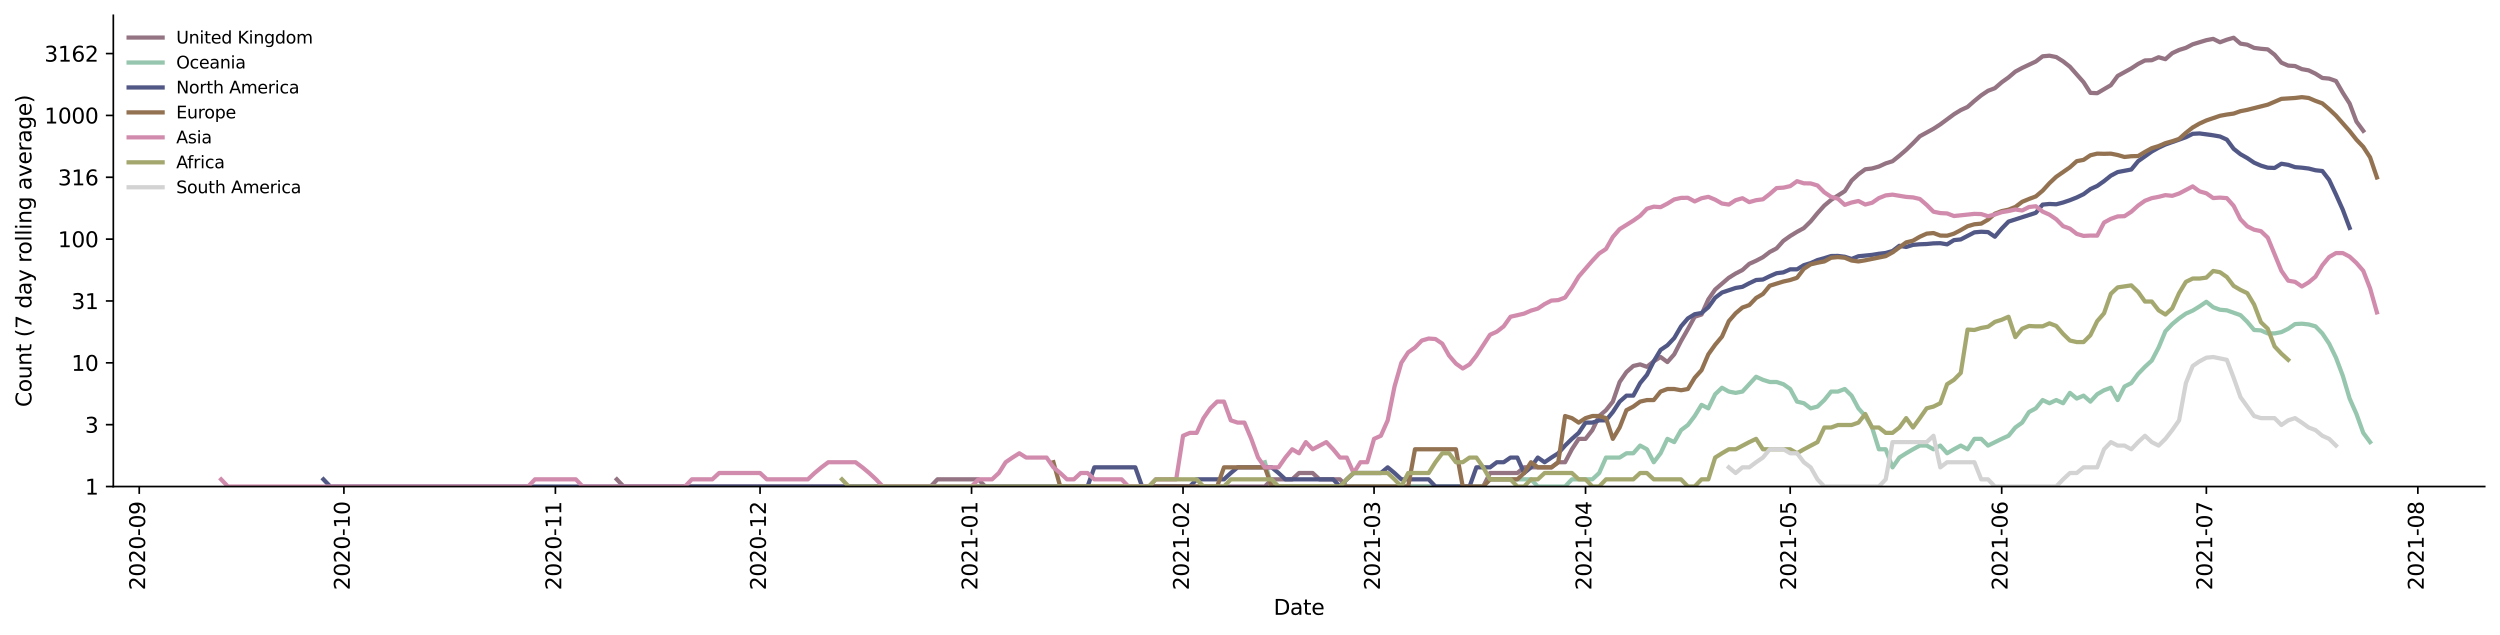 <?xml version="1.0" encoding="utf-8" standalone="no"?>
<!DOCTYPE svg PUBLIC "-//W3C//DTD SVG 1.1//EN"
  "http://www.w3.org/Graphics/SVG/1.1/DTD/svg11.dtd">
<svg height="298.621pt" version="1.1" viewBox="0 0 1176.528 298.621" width="1176.528pt" xmlns="http://www.w3.org/2000/svg" xmlns:xlink="http://www.w3.org/1999/xlink">
 <defs>
  <style type="text/css">*{stroke-linecap:butt;stroke-linejoin:round;}</style>
 </defs>
 <g id="figure_1">
  <g id="patch_1">
   <path d="M 0 298.621 
L 1176.528 298.621 
L 1176.528 0 
L 0 0 
z
" style="fill:#ffffff;"/>
  </g>
  <g id="axes_1">
   <g id="patch_2">
    <path d="M 53.328 228.96 
L 1169.328 228.96 
L 1169.328 7.2 
L 53.328 7.2 
z
" style="fill:#ffffff;"/>
   </g>
   <g id="matplotlib.axis_1">
    <g id="xtick_1">
     <g id="line2d_1">
      <defs>
       <path d="M 0 0 
L 0 3.5 
" id="md669f01cdf" style="stroke:#000000;stroke-width:0.8;"/>
      </defs>
      <g>
       <use style="stroke:#000000;stroke-width:0.8;" x="65.528" xlink:href="#md669f01cdf" y="228.96"/>
      </g>
     </g>
     <g id="text_1">
      <!-- 2020-09 -->
      <g transform="translate(68.288 277.743)rotate(-90)scale(0.1 -0.1)">
       <defs>
        <path d="M 1228 531 
L 3431 531 
L 3431 0 
L 469 0 
L 469 531 
Q 828 903 1448 1529 
Q 2069 2156 2228 2338 
Q 2531 2678 2651 2914 
Q 2772 3150 2772 3378 
Q 2772 3750 2511 3984 
Q 2250 4219 1831 4219 
Q 1534 4219 1204 4116 
Q 875 4013 500 3803 
L 500 4441 
Q 881 4594 1212 4672 
Q 1544 4750 1819 4750 
Q 2544 4750 2975 4387 
Q 3406 4025 3406 3419 
Q 3406 3131 3298 2873 
Q 3191 2616 2906 2266 
Q 2828 2175 2409 1742 
Q 1991 1309 1228 531 
z
" id="DejaVuSans-32" transform="scale(0.016)"/>
        <path d="M 2034 4250 
Q 1547 4250 1301 3770 
Q 1056 3291 1056 2328 
Q 1056 1369 1301 889 
Q 1547 409 2034 409 
Q 2525 409 2770 889 
Q 3016 1369 3016 2328 
Q 3016 3291 2770 3770 
Q 2525 4250 2034 4250 
z
M 2034 4750 
Q 2819 4750 3233 4129 
Q 3647 3509 3647 2328 
Q 3647 1150 3233 529 
Q 2819 -91 2034 -91 
Q 1250 -91 836 529 
Q 422 1150 422 2328 
Q 422 3509 836 4129 
Q 1250 4750 2034 4750 
z
" id="DejaVuSans-30" transform="scale(0.016)"/>
        <path d="M 313 2009 
L 1997 2009 
L 1997 1497 
L 313 1497 
L 313 2009 
z
" id="DejaVuSans-2d" transform="scale(0.016)"/>
        <path d="M 703 97 
L 703 672 
Q 941 559 1184 500 
Q 1428 441 1663 441 
Q 2288 441 2617 861 
Q 2947 1281 2994 2138 
Q 2813 1869 2534 1725 
Q 2256 1581 1919 1581 
Q 1219 1581 811 2004 
Q 403 2428 403 3163 
Q 403 3881 828 4315 
Q 1253 4750 1959 4750 
Q 2769 4750 3195 4129 
Q 3622 3509 3622 2328 
Q 3622 1225 3098 567 
Q 2575 -91 1691 -91 
Q 1453 -91 1209 -44 
Q 966 3 703 97 
z
M 1959 2075 
Q 2384 2075 2632 2365 
Q 2881 2656 2881 3163 
Q 2881 3666 2632 3958 
Q 2384 4250 1959 4250 
Q 1534 4250 1286 3958 
Q 1038 3666 1038 3163 
Q 1038 2656 1286 2365 
Q 1534 2075 1959 2075 
z
" id="DejaVuSans-39" transform="scale(0.016)"/>
       </defs>
       <use xlink:href="#DejaVuSans-32"/>
       <use x="63.623" xlink:href="#DejaVuSans-30"/>
       <use x="127.246" xlink:href="#DejaVuSans-32"/>
       <use x="190.869" xlink:href="#DejaVuSans-30"/>
       <use x="254.492" xlink:href="#DejaVuSans-2d"/>
       <use x="290.576" xlink:href="#DejaVuSans-30"/>
       <use x="354.199" xlink:href="#DejaVuSans-39"/>
      </g>
     </g>
    </g>
    <g id="xtick_2">
     <g id="line2d_2">
      <g>
       <use style="stroke:#000000;stroke-width:0.8;" x="161.846" xlink:href="#md669f01cdf" y="228.96"/>
      </g>
     </g>
     <g id="text_2">
      <!-- 2020-10 -->
      <g transform="translate(164.605 277.743)rotate(-90)scale(0.1 -0.1)">
       <defs>
        <path d="M 794 531 
L 1825 531 
L 1825 4091 
L 703 3866 
L 703 4441 
L 1819 4666 
L 2450 4666 
L 2450 531 
L 3481 531 
L 3481 0 
L 794 0 
L 794 531 
z
" id="DejaVuSans-31" transform="scale(0.016)"/>
       </defs>
       <use xlink:href="#DejaVuSans-32"/>
       <use x="63.623" xlink:href="#DejaVuSans-30"/>
       <use x="127.246" xlink:href="#DejaVuSans-32"/>
       <use x="190.869" xlink:href="#DejaVuSans-30"/>
       <use x="254.492" xlink:href="#DejaVuSans-2d"/>
       <use x="290.576" xlink:href="#DejaVuSans-31"/>
       <use x="354.199" xlink:href="#DejaVuSans-30"/>
      </g>
     </g>
    </g>
    <g id="xtick_3">
     <g id="line2d_3">
      <g>
       <use style="stroke:#000000;stroke-width:0.8;" x="261.374" xlink:href="#md669f01cdf" y="228.96"/>
      </g>
     </g>
     <g id="text_3">
      <!-- 2020-11 -->
      <g transform="translate(264.134 277.743)rotate(-90)scale(0.1 -0.1)">
       <use xlink:href="#DejaVuSans-32"/>
       <use x="63.623" xlink:href="#DejaVuSans-30"/>
       <use x="127.246" xlink:href="#DejaVuSans-32"/>
       <use x="190.869" xlink:href="#DejaVuSans-30"/>
       <use x="254.492" xlink:href="#DejaVuSans-2d"/>
       <use x="290.576" xlink:href="#DejaVuSans-31"/>
       <use x="354.199" xlink:href="#DejaVuSans-31"/>
      </g>
     </g>
    </g>
    <g id="xtick_4">
     <g id="line2d_4">
      <g>
       <use style="stroke:#000000;stroke-width:0.8;" x="357.692" xlink:href="#md669f01cdf" y="228.96"/>
      </g>
     </g>
     <g id="text_4">
      <!-- 2020-12 -->
      <g transform="translate(360.451 277.743)rotate(-90)scale(0.1 -0.1)">
       <use xlink:href="#DejaVuSans-32"/>
       <use x="63.623" xlink:href="#DejaVuSans-30"/>
       <use x="127.246" xlink:href="#DejaVuSans-32"/>
       <use x="190.869" xlink:href="#DejaVuSans-30"/>
       <use x="254.492" xlink:href="#DejaVuSans-2d"/>
       <use x="290.576" xlink:href="#DejaVuSans-31"/>
       <use x="354.199" xlink:href="#DejaVuSans-32"/>
      </g>
     </g>
    </g>
    <g id="xtick_5">
     <g id="line2d_5">
      <g>
       <use style="stroke:#000000;stroke-width:0.8;" x="457.22" xlink:href="#md669f01cdf" y="228.96"/>
      </g>
     </g>
     <g id="text_5">
      <!-- 2021-01 -->
      <g transform="translate(459.979 277.743)rotate(-90)scale(0.1 -0.1)">
       <use xlink:href="#DejaVuSans-32"/>
       <use x="63.623" xlink:href="#DejaVuSans-30"/>
       <use x="127.246" xlink:href="#DejaVuSans-32"/>
       <use x="190.869" xlink:href="#DejaVuSans-31"/>
       <use x="254.492" xlink:href="#DejaVuSans-2d"/>
       <use x="290.576" xlink:href="#DejaVuSans-30"/>
       <use x="354.199" xlink:href="#DejaVuSans-31"/>
      </g>
     </g>
    </g>
    <g id="xtick_6">
     <g id="line2d_6">
      <g>
       <use style="stroke:#000000;stroke-width:0.8;" x="556.748" xlink:href="#md669f01cdf" y="228.96"/>
      </g>
     </g>
     <g id="text_6">
      <!-- 2021-02 -->
      <g transform="translate(559.508 277.743)rotate(-90)scale(0.1 -0.1)">
       <use xlink:href="#DejaVuSans-32"/>
       <use x="63.623" xlink:href="#DejaVuSans-30"/>
       <use x="127.246" xlink:href="#DejaVuSans-32"/>
       <use x="190.869" xlink:href="#DejaVuSans-31"/>
       <use x="254.492" xlink:href="#DejaVuSans-2d"/>
       <use x="290.576" xlink:href="#DejaVuSans-30"/>
       <use x="354.199" xlink:href="#DejaVuSans-32"/>
      </g>
     </g>
    </g>
    <g id="xtick_7">
     <g id="line2d_7">
      <g>
       <use style="stroke:#000000;stroke-width:0.8;" x="646.645" xlink:href="#md669f01cdf" y="228.96"/>
      </g>
     </g>
     <g id="text_7">
      <!-- 2021-03 -->
      <g transform="translate(649.404 277.743)rotate(-90)scale(0.1 -0.1)">
       <defs>
        <path d="M 2597 2516 
Q 3050 2419 3304 2112 
Q 3559 1806 3559 1356 
Q 3559 666 3084 287 
Q 2609 -91 1734 -91 
Q 1441 -91 1130 -33 
Q 819 25 488 141 
L 488 750 
Q 750 597 1062 519 
Q 1375 441 1716 441 
Q 2309 441 2620 675 
Q 2931 909 2931 1356 
Q 2931 1769 2642 2001 
Q 2353 2234 1838 2234 
L 1294 2234 
L 1294 2753 
L 1863 2753 
Q 2328 2753 2575 2939 
Q 2822 3125 2822 3475 
Q 2822 3834 2567 4026 
Q 2313 4219 1838 4219 
Q 1578 4219 1281 4162 
Q 984 4106 628 3988 
L 628 4550 
Q 988 4650 1302 4700 
Q 1616 4750 1894 4750 
Q 2613 4750 3031 4423 
Q 3450 4097 3450 3541 
Q 3450 3153 3228 2886 
Q 3006 2619 2597 2516 
z
" id="DejaVuSans-33" transform="scale(0.016)"/>
       </defs>
       <use xlink:href="#DejaVuSans-32"/>
       <use x="63.623" xlink:href="#DejaVuSans-30"/>
       <use x="127.246" xlink:href="#DejaVuSans-32"/>
       <use x="190.869" xlink:href="#DejaVuSans-31"/>
       <use x="254.492" xlink:href="#DejaVuSans-2d"/>
       <use x="290.576" xlink:href="#DejaVuSans-30"/>
       <use x="354.199" xlink:href="#DejaVuSans-33"/>
      </g>
     </g>
    </g>
    <g id="xtick_8">
     <g id="line2d_8">
      <g>
       <use style="stroke:#000000;stroke-width:0.8;" x="746.173" xlink:href="#md669f01cdf" y="228.96"/>
      </g>
     </g>
     <g id="text_8">
      <!-- 2021-04 -->
      <g transform="translate(748.932 277.743)rotate(-90)scale(0.1 -0.1)">
       <defs>
        <path d="M 2419 4116 
L 825 1625 
L 2419 1625 
L 2419 4116 
z
M 2253 4666 
L 3047 4666 
L 3047 1625 
L 3713 1625 
L 3713 1100 
L 3047 1100 
L 3047 0 
L 2419 0 
L 2419 1100 
L 313 1100 
L 313 1709 
L 2253 4666 
z
" id="DejaVuSans-34" transform="scale(0.016)"/>
       </defs>
       <use xlink:href="#DejaVuSans-32"/>
       <use x="63.623" xlink:href="#DejaVuSans-30"/>
       <use x="127.246" xlink:href="#DejaVuSans-32"/>
       <use x="190.869" xlink:href="#DejaVuSans-31"/>
       <use x="254.492" xlink:href="#DejaVuSans-2d"/>
       <use x="290.576" xlink:href="#DejaVuSans-30"/>
       <use x="354.199" xlink:href="#DejaVuSans-34"/>
      </g>
     </g>
    </g>
    <g id="xtick_9">
     <g id="line2d_9">
      <g>
       <use style="stroke:#000000;stroke-width:0.8;" x="842.49" xlink:href="#md669f01cdf" y="228.96"/>
      </g>
     </g>
     <g id="text_9">
      <!-- 2021-05 -->
      <g transform="translate(845.25 277.743)rotate(-90)scale(0.1 -0.1)">
       <defs>
        <path d="M 691 4666 
L 3169 4666 
L 3169 4134 
L 1269 4134 
L 1269 2991 
Q 1406 3038 1543 3061 
Q 1681 3084 1819 3084 
Q 2600 3084 3056 2656 
Q 3513 2228 3513 1497 
Q 3513 744 3044 326 
Q 2575 -91 1722 -91 
Q 1428 -91 1123 -41 
Q 819 9 494 109 
L 494 744 
Q 775 591 1075 516 
Q 1375 441 1709 441 
Q 2250 441 2565 725 
Q 2881 1009 2881 1497 
Q 2881 1984 2565 2268 
Q 2250 2553 1709 2553 
Q 1456 2553 1204 2497 
Q 953 2441 691 2322 
L 691 4666 
z
" id="DejaVuSans-35" transform="scale(0.016)"/>
       </defs>
       <use xlink:href="#DejaVuSans-32"/>
       <use x="63.623" xlink:href="#DejaVuSans-30"/>
       <use x="127.246" xlink:href="#DejaVuSans-32"/>
       <use x="190.869" xlink:href="#DejaVuSans-31"/>
       <use x="254.492" xlink:href="#DejaVuSans-2d"/>
       <use x="290.576" xlink:href="#DejaVuSans-30"/>
       <use x="354.199" xlink:href="#DejaVuSans-35"/>
      </g>
     </g>
    </g>
    <g id="xtick_10">
     <g id="line2d_10">
      <g>
       <use style="stroke:#000000;stroke-width:0.8;" x="942.019" xlink:href="#md669f01cdf" y="228.96"/>
      </g>
     </g>
     <g id="text_10">
      <!-- 2021-06 -->
      <g transform="translate(944.778 277.743)rotate(-90)scale(0.1 -0.1)">
       <defs>
        <path d="M 2113 2584 
Q 1688 2584 1439 2293 
Q 1191 2003 1191 1497 
Q 1191 994 1439 701 
Q 1688 409 2113 409 
Q 2538 409 2786 701 
Q 3034 994 3034 1497 
Q 3034 2003 2786 2293 
Q 2538 2584 2113 2584 
z
M 3366 4563 
L 3366 3988 
Q 3128 4100 2886 4159 
Q 2644 4219 2406 4219 
Q 1781 4219 1451 3797 
Q 1122 3375 1075 2522 
Q 1259 2794 1537 2939 
Q 1816 3084 2150 3084 
Q 2853 3084 3261 2657 
Q 3669 2231 3669 1497 
Q 3669 778 3244 343 
Q 2819 -91 2113 -91 
Q 1303 -91 875 529 
Q 447 1150 447 2328 
Q 447 3434 972 4092 
Q 1497 4750 2381 4750 
Q 2619 4750 2861 4703 
Q 3103 4656 3366 4563 
z
" id="DejaVuSans-36" transform="scale(0.016)"/>
       </defs>
       <use xlink:href="#DejaVuSans-32"/>
       <use x="63.623" xlink:href="#DejaVuSans-30"/>
       <use x="127.246" xlink:href="#DejaVuSans-32"/>
       <use x="190.869" xlink:href="#DejaVuSans-31"/>
       <use x="254.492" xlink:href="#DejaVuSans-2d"/>
       <use x="290.576" xlink:href="#DejaVuSans-30"/>
       <use x="354.199" xlink:href="#DejaVuSans-36"/>
      </g>
     </g>
    </g>
    <g id="xtick_11">
     <g id="line2d_11">
      <g>
       <use style="stroke:#000000;stroke-width:0.8;" x="1038.336" xlink:href="#md669f01cdf" y="228.96"/>
      </g>
     </g>
     <g id="text_11">
      <!-- 2021-07 -->
      <g transform="translate(1041.096 277.743)rotate(-90)scale(0.1 -0.1)">
       <defs>
        <path d="M 525 4666 
L 3525 4666 
L 3525 4397 
L 1831 0 
L 1172 0 
L 2766 4134 
L 525 4134 
L 525 4666 
z
" id="DejaVuSans-37" transform="scale(0.016)"/>
       </defs>
       <use xlink:href="#DejaVuSans-32"/>
       <use x="63.623" xlink:href="#DejaVuSans-30"/>
       <use x="127.246" xlink:href="#DejaVuSans-32"/>
       <use x="190.869" xlink:href="#DejaVuSans-31"/>
       <use x="254.492" xlink:href="#DejaVuSans-2d"/>
       <use x="290.576" xlink:href="#DejaVuSans-30"/>
       <use x="354.199" xlink:href="#DejaVuSans-37"/>
      </g>
     </g>
    </g>
    <g id="xtick_12">
     <g id="line2d_12">
      <g>
       <use style="stroke:#000000;stroke-width:0.8;" x="1137.864" xlink:href="#md669f01cdf" y="228.96"/>
      </g>
     </g>
     <g id="text_12">
      <!-- 2021-08 -->
      <g transform="translate(1140.624 277.743)rotate(-90)scale(0.1 -0.1)">
       <defs>
        <path d="M 2034 2216 
Q 1584 2216 1326 1975 
Q 1069 1734 1069 1313 
Q 1069 891 1326 650 
Q 1584 409 2034 409 
Q 2484 409 2743 651 
Q 3003 894 3003 1313 
Q 3003 1734 2745 1975 
Q 2488 2216 2034 2216 
z
M 1403 2484 
Q 997 2584 770 2862 
Q 544 3141 544 3541 
Q 544 4100 942 4425 
Q 1341 4750 2034 4750 
Q 2731 4750 3128 4425 
Q 3525 4100 3525 3541 
Q 3525 3141 3298 2862 
Q 3072 2584 2669 2484 
Q 3125 2378 3379 2068 
Q 3634 1759 3634 1313 
Q 3634 634 3220 271 
Q 2806 -91 2034 -91 
Q 1263 -91 848 271 
Q 434 634 434 1313 
Q 434 1759 690 2068 
Q 947 2378 1403 2484 
z
M 1172 3481 
Q 1172 3119 1398 2916 
Q 1625 2713 2034 2713 
Q 2441 2713 2670 2916 
Q 2900 3119 2900 3481 
Q 2900 3844 2670 4047 
Q 2441 4250 2034 4250 
Q 1625 4250 1398 4047 
Q 1172 3844 1172 3481 
z
" id="DejaVuSans-38" transform="scale(0.016)"/>
       </defs>
       <use xlink:href="#DejaVuSans-32"/>
       <use x="63.623" xlink:href="#DejaVuSans-30"/>
       <use x="127.246" xlink:href="#DejaVuSans-32"/>
       <use x="190.869" xlink:href="#DejaVuSans-31"/>
       <use x="254.492" xlink:href="#DejaVuSans-2d"/>
       <use x="290.576" xlink:href="#DejaVuSans-30"/>
       <use x="354.199" xlink:href="#DejaVuSans-38"/>
      </g>
     </g>
    </g>
    <g id="text_13">
     <!-- Date -->
     <g transform="translate(599.377 289.341)scale(0.1 -0.1)">
      <defs>
       <path d="M 1259 4147 
L 1259 519 
L 2022 519 
Q 2988 519 3436 956 
Q 3884 1394 3884 2338 
Q 3884 3275 3436 3711 
Q 2988 4147 2022 4147 
L 1259 4147 
z
M 628 4666 
L 1925 4666 
Q 3281 4666 3915 4102 
Q 4550 3538 4550 2338 
Q 4550 1131 3912 565 
Q 3275 0 1925 0 
L 628 0 
L 628 4666 
z
" id="DejaVuSans-44" transform="scale(0.016)"/>
       <path d="M 2194 1759 
Q 1497 1759 1228 1600 
Q 959 1441 959 1056 
Q 959 750 1161 570 
Q 1363 391 1709 391 
Q 2188 391 2477 730 
Q 2766 1069 2766 1631 
L 2766 1759 
L 2194 1759 
z
M 3341 1997 
L 3341 0 
L 2766 0 
L 2766 531 
Q 2569 213 2275 61 
Q 1981 -91 1556 -91 
Q 1019 -91 701 211 
Q 384 513 384 1019 
Q 384 1609 779 1909 
Q 1175 2209 1959 2209 
L 2766 2209 
L 2766 2266 
Q 2766 2663 2505 2880 
Q 2244 3097 1772 3097 
Q 1472 3097 1187 3025 
Q 903 2953 641 2809 
L 641 3341 
Q 956 3463 1253 3523 
Q 1550 3584 1831 3584 
Q 2591 3584 2966 3190 
Q 3341 2797 3341 1997 
z
" id="DejaVuSans-61" transform="scale(0.016)"/>
       <path d="M 1172 4494 
L 1172 3500 
L 2356 3500 
L 2356 3053 
L 1172 3053 
L 1172 1153 
Q 1172 725 1289 603 
Q 1406 481 1766 481 
L 2356 481 
L 2356 0 
L 1766 0 
Q 1100 0 847 248 
Q 594 497 594 1153 
L 594 3053 
L 172 3053 
L 172 3500 
L 594 3500 
L 594 4494 
L 1172 4494 
z
" id="DejaVuSans-74" transform="scale(0.016)"/>
       <path d="M 3597 1894 
L 3597 1613 
L 953 1613 
Q 991 1019 1311 708 
Q 1631 397 2203 397 
Q 2534 397 2845 478 
Q 3156 559 3463 722 
L 3463 178 
Q 3153 47 2828 -22 
Q 2503 -91 2169 -91 
Q 1331 -91 842 396 
Q 353 884 353 1716 
Q 353 2575 817 3079 
Q 1281 3584 2069 3584 
Q 2775 3584 3186 3129 
Q 3597 2675 3597 1894 
z
M 3022 2063 
Q 3016 2534 2758 2815 
Q 2500 3097 2075 3097 
Q 1594 3097 1305 2825 
Q 1016 2553 972 2059 
L 3022 2063 
z
" id="DejaVuSans-65" transform="scale(0.016)"/>
      </defs>
      <use xlink:href="#DejaVuSans-44"/>
      <use x="77.002" xlink:href="#DejaVuSans-61"/>
      <use x="138.281" xlink:href="#DejaVuSans-74"/>
      <use x="177.49" xlink:href="#DejaVuSans-65"/>
     </g>
    </g>
   </g>
   <g id="matplotlib.axis_2">
    <g id="ytick_1">
     <g id="line2d_13">
      <defs>
       <path d="M 0 0 
L -3.5 0 
" id="mf7079c590c" style="stroke:#000000;stroke-width:0.8;"/>
      </defs>
      <g>
       <use style="stroke:#000000;stroke-width:0.8;" x="53.328" xlink:href="#mf7079c590c" y="228.96"/>
      </g>
     </g>
     <g id="text_14">
      <!-- 1 -->
      <g transform="translate(39.966 232.759)scale(0.1 -0.1)">
       <use xlink:href="#DejaVuSans-31"/>
      </g>
     </g>
    </g>
    <g id="ytick_2">
     <g id="line2d_14">
      <g>
       <use style="stroke:#000000;stroke-width:0.8;" x="53.328" xlink:href="#mf7079c590c" y="199.854"/>
      </g>
     </g>
     <g id="text_15">
      <!-- 3 -->
      <g transform="translate(39.966 203.653)scale(0.1 -0.1)">
       <use xlink:href="#DejaVuSans-33"/>
      </g>
     </g>
    </g>
    <g id="ytick_3">
     <g id="line2d_15">
      <g>
       <use style="stroke:#000000;stroke-width:0.8;" x="53.328" xlink:href="#mf7079c590c" y="170.747"/>
      </g>
     </g>
     <g id="text_16">
      <!-- 10 -->
      <g transform="translate(33.603 174.546)scale(0.1 -0.1)">
       <use xlink:href="#DejaVuSans-31"/>
       <use x="63.623" xlink:href="#DejaVuSans-30"/>
      </g>
     </g>
    </g>
    <g id="ytick_4">
     <g id="line2d_16">
      <g>
       <use style="stroke:#000000;stroke-width:0.8;" x="53.328" xlink:href="#mf7079c590c" y="141.641"/>
      </g>
     </g>
     <g id="text_17">
      <!-- 31 -->
      <g transform="translate(33.603 145.44)scale(0.1 -0.1)">
       <use xlink:href="#DejaVuSans-33"/>
       <use x="63.623" xlink:href="#DejaVuSans-31"/>
      </g>
     </g>
    </g>
    <g id="ytick_5">
     <g id="line2d_17">
      <g>
       <use style="stroke:#000000;stroke-width:0.8;" x="53.328" xlink:href="#mf7079c590c" y="112.534"/>
      </g>
     </g>
     <g id="text_18">
      <!-- 100 -->
      <g transform="translate(27.241 116.334)scale(0.1 -0.1)">
       <use xlink:href="#DejaVuSans-31"/>
       <use x="63.623" xlink:href="#DejaVuSans-30"/>
       <use x="127.246" xlink:href="#DejaVuSans-30"/>
      </g>
     </g>
    </g>
    <g id="ytick_6">
     <g id="line2d_18">
      <g>
       <use style="stroke:#000000;stroke-width:0.8;" x="53.328" xlink:href="#mf7079c590c" y="83.428"/>
      </g>
     </g>
     <g id="text_19">
      <!-- 316 -->
      <g transform="translate(27.241 87.227)scale(0.1 -0.1)">
       <use xlink:href="#DejaVuSans-33"/>
       <use x="63.623" xlink:href="#DejaVuSans-31"/>
       <use x="127.246" xlink:href="#DejaVuSans-36"/>
      </g>
     </g>
    </g>
    <g id="ytick_7">
     <g id="line2d_19">
      <g>
       <use style="stroke:#000000;stroke-width:0.8;" x="53.328" xlink:href="#mf7079c590c" y="54.322"/>
      </g>
     </g>
     <g id="text_20">
      <!-- 1000 -->
      <g transform="translate(20.878 58.121)scale(0.1 -0.1)">
       <use xlink:href="#DejaVuSans-31"/>
       <use x="63.623" xlink:href="#DejaVuSans-30"/>
       <use x="127.246" xlink:href="#DejaVuSans-30"/>
       <use x="190.869" xlink:href="#DejaVuSans-30"/>
      </g>
     </g>
    </g>
    <g id="ytick_8">
     <g id="line2d_20">
      <g>
       <use style="stroke:#000000;stroke-width:0.8;" x="53.328" xlink:href="#mf7079c590c" y="25.215"/>
      </g>
     </g>
     <g id="text_21">
      <!-- 3162 -->
      <g transform="translate(20.878 29.014)scale(0.1 -0.1)">
       <use xlink:href="#DejaVuSans-33"/>
       <use x="63.623" xlink:href="#DejaVuSans-31"/>
       <use x="127.246" xlink:href="#DejaVuSans-36"/>
       <use x="190.869" xlink:href="#DejaVuSans-32"/>
      </g>
     </g>
    </g>
    <g id="text_22">
     <!-- Count (7 day rolling average) -->
     <g transform="translate(14.798 191.548)rotate(-90)scale(0.1 -0.1)">
      <defs>
       <path d="M 4122 4306 
L 4122 3641 
Q 3803 3938 3442 4084 
Q 3081 4231 2675 4231 
Q 1875 4231 1450 3742 
Q 1025 3253 1025 2328 
Q 1025 1406 1450 917 
Q 1875 428 2675 428 
Q 3081 428 3442 575 
Q 3803 722 4122 1019 
L 4122 359 
Q 3791 134 3420 21 
Q 3050 -91 2638 -91 
Q 1578 -91 968 557 
Q 359 1206 359 2328 
Q 359 3453 968 4101 
Q 1578 4750 2638 4750 
Q 3056 4750 3426 4639 
Q 3797 4528 4122 4306 
z
" id="DejaVuSans-43" transform="scale(0.016)"/>
       <path d="M 1959 3097 
Q 1497 3097 1228 2736 
Q 959 2375 959 1747 
Q 959 1119 1226 758 
Q 1494 397 1959 397 
Q 2419 397 2687 759 
Q 2956 1122 2956 1747 
Q 2956 2369 2687 2733 
Q 2419 3097 1959 3097 
z
M 1959 3584 
Q 2709 3584 3137 3096 
Q 3566 2609 3566 1747 
Q 3566 888 3137 398 
Q 2709 -91 1959 -91 
Q 1206 -91 779 398 
Q 353 888 353 1747 
Q 353 2609 779 3096 
Q 1206 3584 1959 3584 
z
" id="DejaVuSans-6f" transform="scale(0.016)"/>
       <path d="M 544 1381 
L 544 3500 
L 1119 3500 
L 1119 1403 
Q 1119 906 1312 657 
Q 1506 409 1894 409 
Q 2359 409 2629 706 
Q 2900 1003 2900 1516 
L 2900 3500 
L 3475 3500 
L 3475 0 
L 2900 0 
L 2900 538 
Q 2691 219 2414 64 
Q 2138 -91 1772 -91 
Q 1169 -91 856 284 
Q 544 659 544 1381 
z
M 1991 3584 
L 1991 3584 
z
" id="DejaVuSans-75" transform="scale(0.016)"/>
       <path d="M 3513 2113 
L 3513 0 
L 2938 0 
L 2938 2094 
Q 2938 2591 2744 2837 
Q 2550 3084 2163 3084 
Q 1697 3084 1428 2787 
Q 1159 2491 1159 1978 
L 1159 0 
L 581 0 
L 581 3500 
L 1159 3500 
L 1159 2956 
Q 1366 3272 1645 3428 
Q 1925 3584 2291 3584 
Q 2894 3584 3203 3211 
Q 3513 2838 3513 2113 
z
" id="DejaVuSans-6e" transform="scale(0.016)"/>
       <path id="DejaVuSans-20" transform="scale(0.016)"/>
       <path d="M 1984 4856 
Q 1566 4138 1362 3434 
Q 1159 2731 1159 2009 
Q 1159 1288 1364 580 
Q 1569 -128 1984 -844 
L 1484 -844 
Q 1016 -109 783 600 
Q 550 1309 550 2009 
Q 550 2706 781 3412 
Q 1013 4119 1484 4856 
L 1984 4856 
z
" id="DejaVuSans-28" transform="scale(0.016)"/>
       <path d="M 2906 2969 
L 2906 4863 
L 3481 4863 
L 3481 0 
L 2906 0 
L 2906 525 
Q 2725 213 2448 61 
Q 2172 -91 1784 -91 
Q 1150 -91 751 415 
Q 353 922 353 1747 
Q 353 2572 751 3078 
Q 1150 3584 1784 3584 
Q 2172 3584 2448 3432 
Q 2725 3281 2906 2969 
z
M 947 1747 
Q 947 1113 1208 752 
Q 1469 391 1925 391 
Q 2381 391 2643 752 
Q 2906 1113 2906 1747 
Q 2906 2381 2643 2742 
Q 2381 3103 1925 3103 
Q 1469 3103 1208 2742 
Q 947 2381 947 1747 
z
" id="DejaVuSans-64" transform="scale(0.016)"/>
       <path d="M 2059 -325 
Q 1816 -950 1584 -1140 
Q 1353 -1331 966 -1331 
L 506 -1331 
L 506 -850 
L 844 -850 
Q 1081 -850 1212 -737 
Q 1344 -625 1503 -206 
L 1606 56 
L 191 3500 
L 800 3500 
L 1894 763 
L 2988 3500 
L 3597 3500 
L 2059 -325 
z
" id="DejaVuSans-79" transform="scale(0.016)"/>
       <path d="M 2631 2963 
Q 2534 3019 2420 3045 
Q 2306 3072 2169 3072 
Q 1681 3072 1420 2755 
Q 1159 2438 1159 1844 
L 1159 0 
L 581 0 
L 581 3500 
L 1159 3500 
L 1159 2956 
Q 1341 3275 1631 3429 
Q 1922 3584 2338 3584 
Q 2397 3584 2469 3576 
Q 2541 3569 2628 3553 
L 2631 2963 
z
" id="DejaVuSans-72" transform="scale(0.016)"/>
       <path d="M 603 4863 
L 1178 4863 
L 1178 0 
L 603 0 
L 603 4863 
z
" id="DejaVuSans-6c" transform="scale(0.016)"/>
       <path d="M 603 3500 
L 1178 3500 
L 1178 0 
L 603 0 
L 603 3500 
z
M 603 4863 
L 1178 4863 
L 1178 4134 
L 603 4134 
L 603 4863 
z
" id="DejaVuSans-69" transform="scale(0.016)"/>
       <path d="M 2906 1791 
Q 2906 2416 2648 2759 
Q 2391 3103 1925 3103 
Q 1463 3103 1205 2759 
Q 947 2416 947 1791 
Q 947 1169 1205 825 
Q 1463 481 1925 481 
Q 2391 481 2648 825 
Q 2906 1169 2906 1791 
z
M 3481 434 
Q 3481 -459 3084 -895 
Q 2688 -1331 1869 -1331 
Q 1566 -1331 1297 -1286 
Q 1028 -1241 775 -1147 
L 775 -588 
Q 1028 -725 1275 -790 
Q 1522 -856 1778 -856 
Q 2344 -856 2625 -561 
Q 2906 -266 2906 331 
L 2906 616 
Q 2728 306 2450 153 
Q 2172 0 1784 0 
Q 1141 0 747 490 
Q 353 981 353 1791 
Q 353 2603 747 3093 
Q 1141 3584 1784 3584 
Q 2172 3584 2450 3431 
Q 2728 3278 2906 2969 
L 2906 3500 
L 3481 3500 
L 3481 434 
z
" id="DejaVuSans-67" transform="scale(0.016)"/>
       <path d="M 191 3500 
L 800 3500 
L 1894 563 
L 2988 3500 
L 3597 3500 
L 2284 0 
L 1503 0 
L 191 3500 
z
" id="DejaVuSans-76" transform="scale(0.016)"/>
       <path d="M 513 4856 
L 1013 4856 
Q 1481 4119 1714 3412 
Q 1947 2706 1947 2009 
Q 1947 1309 1714 600 
Q 1481 -109 1013 -844 
L 513 -844 
Q 928 -128 1133 580 
Q 1338 1288 1338 2009 
Q 1338 2731 1133 3434 
Q 928 4138 513 4856 
z
" id="DejaVuSans-29" transform="scale(0.016)"/>
      </defs>
      <use xlink:href="#DejaVuSans-43"/>
      <use x="69.824" xlink:href="#DejaVuSans-6f"/>
      <use x="131.006" xlink:href="#DejaVuSans-75"/>
      <use x="194.385" xlink:href="#DejaVuSans-6e"/>
      <use x="257.764" xlink:href="#DejaVuSans-74"/>
      <use x="296.973" xlink:href="#DejaVuSans-20"/>
      <use x="328.76" xlink:href="#DejaVuSans-28"/>
      <use x="367.773" xlink:href="#DejaVuSans-37"/>
      <use x="431.396" xlink:href="#DejaVuSans-20"/>
      <use x="463.184" xlink:href="#DejaVuSans-64"/>
      <use x="526.66" xlink:href="#DejaVuSans-61"/>
      <use x="587.939" xlink:href="#DejaVuSans-79"/>
      <use x="647.119" xlink:href="#DejaVuSans-20"/>
      <use x="678.906" xlink:href="#DejaVuSans-72"/>
      <use x="717.77" xlink:href="#DejaVuSans-6f"/>
      <use x="778.951" xlink:href="#DejaVuSans-6c"/>
      <use x="806.734" xlink:href="#DejaVuSans-6c"/>
      <use x="834.518" xlink:href="#DejaVuSans-69"/>
      <use x="862.301" xlink:href="#DejaVuSans-6e"/>
      <use x="925.68" xlink:href="#DejaVuSans-67"/>
      <use x="989.156" xlink:href="#DejaVuSans-20"/>
      <use x="1020.943" xlink:href="#DejaVuSans-61"/>
      <use x="1082.223" xlink:href="#DejaVuSans-76"/>
      <use x="1141.402" xlink:href="#DejaVuSans-65"/>
      <use x="1202.926" xlink:href="#DejaVuSans-72"/>
      <use x="1244.039" xlink:href="#DejaVuSans-61"/>
      <use x="1305.318" xlink:href="#DejaVuSans-67"/>
      <use x="1368.795" xlink:href="#DejaVuSans-65"/>
      <use x="1430.318" xlink:href="#DejaVuSans-29"/>
     </g>
    </g>
   </g>
   <g id="line2d_21">
    <path clip-path="url(#p0932ffc4cc)" d="M 290.269 225.584 
L 293.48 228.96 
L 437.956 228.96 
L 441.167 225.584 
L 460.431 225.584 
L 463.641 228.96 
L 595.275 228.96 
L 598.486 225.584 
L 608.118 225.584 
L 611.328 222.606 
L 617.749 222.606 
L 620.96 225.584 
L 630.592 225.584 
L 633.802 228.96 
L 698.014 228.96 
L 701.225 222.606 
L 714.067 222.606 
L 717.277 219.943 
L 730.12 219.943 
L 733.33 217.533 
L 736.541 217.533 
L 739.752 211.436 
L 742.962 206.528 
L 746.173 206.528 
L 749.383 202.419 
L 752.594 195.786 
L 755.805 193.025 
L 759.015 189.004 
L 762.226 179.764 
L 765.436 175.069 
L 768.647 172.235 
L 771.857 171.48 
L 775.068 172.621 
L 778.279 170.035 
L 781.489 168.011 
L 784.7 170.389 
L 787.91 166.747 
L 791.121 160.496 
L 794.332 154.903 
L 797.542 149.07 
L 800.753 148.019 
L 803.963 140.894 
L 807.174 136.247 
L 813.595 130.717 
L 816.806 128.722 
L 820.016 127.064 
L 823.227 124.158 
L 826.437 122.713 
L 829.648 121.041 
L 832.859 118.585 
L 836.069 116.899 
L 839.28 113.342 
L 842.49 111.061 
L 845.701 109.095 
L 848.912 107.33 
L 852.122 104.183 
L 855.333 100.293 
L 858.543 96.748 
L 861.754 94.054 
L 868.175 89.954 
L 871.386 84.99 
L 874.596 82.002 
L 877.807 79.673 
L 881.017 79.283 
L 884.228 78.369 
L 887.439 76.889 
L 890.649 75.869 
L 893.86 73.287 
L 897.07 70.529 
L 900.281 67.429 
L 903.492 64.13 
L 909.913 60.612 
L 913.123 58.524 
L 919.544 53.778 
L 922.755 51.81 
L 925.966 50.328 
L 929.176 47.492 
L 932.387 44.866 
L 935.597 42.716 
L 938.808 41.504 
L 942.019 38.738 
L 945.229 36.437 
L 948.44 33.703 
L 951.65 31.974 
L 958.072 28.953 
L 961.282 26.501 
L 964.493 26.209 
L 967.703 26.857 
L 970.914 28.875 
L 974.124 31.402 
L 980.546 38.671 
L 983.756 43.703 
L 986.967 43.862 
L 993.388 40.091 
L 996.599 35.73 
L 1003.02 32.187 
L 1006.23 30.083 
L 1009.441 28.447 
L 1012.651 28.339 
L 1015.862 26.941 
L 1019.073 27.845 
L 1022.283 25.015 
L 1025.494 23.516 
L 1028.704 22.513 
L 1031.915 20.846 
L 1038.336 18.904 
L 1041.547 18.295 
L 1044.757 19.886 
L 1047.968 18.69 
L 1051.179 17.76 
L 1054.389 20.526 
L 1057.6 21.036 
L 1060.81 22.538 
L 1064.021 22.957 
L 1067.231 23.241 
L 1070.442 25.75 
L 1073.653 29.489 
L 1076.863 30.871 
L 1080.074 31.084 
L 1083.284 32.534 
L 1086.495 33.117 
L 1089.706 34.675 
L 1092.916 36.691 
L 1096.127 36.995 
L 1099.337 38.119 
L 1102.548 43.662 
L 1105.759 48.721 
L 1108.969 57.215 
L 1112.18 61.566 
L 1112.18 61.566 
" style="fill:none;stroke:#947383;stroke-linecap:square;stroke-width:2;"/>
   </g>
   <g id="line2d_22">
    <path clip-path="url(#p0932ffc4cc)" d="M 595.275 217.533 
L 598.486 228.96 
L 698.014 228.96 
L 701.225 225.584 
L 720.488 225.584 
L 723.699 228.96 
L 736.541 228.96 
L 739.752 225.584 
L 749.383 225.584 
L 752.594 222.606 
L 755.805 215.333 
L 762.226 215.333 
L 765.436 213.31 
L 768.647 213.31 
L 771.857 209.692 
L 775.068 211.436 
L 778.279 217.533 
L 781.489 213.31 
L 784.7 206.528 
L 787.91 208.06 
L 791.121 202.419 
L 794.332 200.009 
L 797.542 195.786 
L 800.753 190.537 
L 803.963 192.168 
L 807.174 185.535 
L 810.385 182.486 
L 813.595 184.271 
L 816.806 184.895 
L 820.016 184.271 
L 826.437 177.308 
L 829.648 178.753 
L 832.859 179.764 
L 836.069 179.764 
L 839.28 180.818 
L 842.49 183.067 
L 845.701 189.004 
L 848.912 189.759 
L 852.122 192.168 
L 855.333 191.339 
L 858.543 188.271 
L 861.754 184.271 
L 864.964 184.271 
L 868.175 183.067 
L 871.386 186.192 
L 874.596 192.168 
L 877.807 195.786 
L 881.017 201.185 
L 884.228 211.436 
L 887.439 211.436 
L 890.649 219.943 
L 893.86 215.333 
L 897.07 213.31 
L 900.281 211.436 
L 903.492 209.692 
L 906.702 209.692 
L 909.913 211.436 
L 913.123 209.692 
L 916.334 213.31 
L 919.544 211.436 
L 922.755 209.692 
L 925.966 211.436 
L 929.176 206.528 
L 932.387 206.528 
L 935.597 209.692 
L 942.019 206.528 
L 945.229 205.083 
L 948.44 201.185 
L 951.65 198.886 
L 954.861 193.912 
L 958.072 192.168 
L 961.282 188.271 
L 964.493 189.759 
L 967.703 188.271 
L 970.914 189.759 
L 974.124 184.895 
L 977.335 187.559 
L 980.546 186.192 
L 983.756 189.004 
L 986.967 185.535 
L 990.177 183.662 
L 993.388 182.486 
L 996.599 188.271 
L 999.809 181.917 
L 1003.02 180.286 
L 1006.23 175.941 
L 1009.441 172.621 
L 1012.651 169.686 
L 1015.862 163.565 
L 1019.073 155.887 
L 1022.283 152.511 
L 1025.494 149.848 
L 1028.704 147.582 
L 1031.915 146.177 
L 1035.126 144.206 
L 1038.336 142.027 
L 1041.547 144.588 
L 1044.757 145.77 
L 1047.968 146.041 
L 1054.389 148.315 
L 1057.6 151.479 
L 1060.81 155.292 
L 1064.021 155.489 
L 1067.231 156.911 
L 1070.442 156.911 
L 1073.653 156.292 
L 1076.863 154.711 
L 1080.074 152.511 
L 1083.284 152.336 
L 1086.495 152.687 
L 1089.706 153.587 
L 1092.916 156.911 
L 1096.127 161.73 
L 1099.337 168.338 
L 1102.548 176.844 
L 1105.759 187.559 
L 1108.969 194.832 
L 1112.18 203.716 
L 1115.39 208.06 
L 1115.39 208.06 
" style="fill:none;stroke:#96c6ad;stroke-linecap:square;stroke-width:2;"/>
   </g>
   <g id="line2d_23">
    <path clip-path="url(#p0932ffc4cc)" d="M 152.214 225.584 
L 155.425 228.96 
L 511.8 228.96 
L 515.011 219.943 
L 534.274 219.943 
L 537.485 228.96 
L 559.959 228.96 
L 563.169 225.584 
L 576.012 225.584 
L 579.222 222.606 
L 582.433 219.943 
L 598.486 219.943 
L 601.696 222.606 
L 604.907 225.584 
L 627.381 225.584 
L 630.592 228.96 
L 633.802 225.584 
L 637.013 222.606 
L 649.855 222.606 
L 653.066 219.943 
L 656.276 222.606 
L 659.487 225.584 
L 672.329 225.584 
L 675.54 228.96 
L 691.593 228.96 
L 694.803 219.943 
L 701.225 219.943 
L 704.435 217.533 
L 707.646 217.533 
L 710.856 215.333 
L 714.067 215.333 
L 717.277 222.606 
L 720.488 219.943 
L 723.699 215.333 
L 726.909 217.533 
L 730.12 215.333 
L 733.33 213.31 
L 736.541 209.692 
L 739.752 206.528 
L 742.962 203.716 
L 746.173 198.886 
L 749.383 198.886 
L 752.594 197.81 
L 755.805 197.81 
L 759.015 193.912 
L 762.226 189.004 
L 765.436 186.192 
L 768.647 186.192 
L 771.857 180.286 
L 775.068 176.389 
L 778.279 170.035 
L 781.489 164.676 
L 784.7 162.5 
L 787.91 159.092 
L 791.121 153.587 
L 794.332 149.848 
L 797.542 147.873 
L 800.753 147.295 
L 803.963 144.588 
L 807.174 140.129 
L 810.385 137.671 
L 816.806 135.52 
L 820.016 134.987 
L 823.227 133.29 
L 826.437 131.777 
L 829.648 131.546 
L 832.859 129.986 
L 836.069 128.585 
L 839.28 128.179 
L 842.49 126.746 
L 845.701 126.746 
L 848.912 124.795 
L 852.122 123.817 
L 855.333 122.391 
L 858.543 121.5 
L 861.754 120.491 
L 864.964 120.441 
L 868.175 120.839 
L 871.386 121.863 
L 874.596 120.59 
L 881.017 119.952 
L 884.228 119.425 
L 887.439 119.048 
L 890.649 118.131 
L 893.86 115.684 
L 897.07 116.222 
L 900.281 115.238 
L 903.492 114.958 
L 906.702 114.839 
L 909.913 114.525 
L 913.123 114.447 
L 916.334 114.998 
L 919.544 113.008 
L 922.755 112.679 
L 929.176 109.349 
L 932.387 109.064 
L 935.597 109.222 
L 938.808 111.404 
L 942.019 107.596 
L 945.229 104.287 
L 958.072 100.16 
L 961.282 96.288 
L 964.493 95.986 
L 967.703 96.137 
L 970.914 95.301 
L 974.124 94.211 
L 977.335 92.931 
L 980.546 91.383 
L 983.756 88.982 
L 986.967 87.504 
L 990.177 85.246 
L 993.388 82.67 
L 996.599 80.976 
L 1003.02 79.762 
L 1006.23 75.852 
L 1012.651 71.302 
L 1015.862 69.508 
L 1019.073 67.994 
L 1028.704 64.581 
L 1031.915 62.975 
L 1035.126 62.798 
L 1041.547 63.676 
L 1044.757 64.237 
L 1047.968 65.695 
L 1051.179 70.034 
L 1054.389 72.571 
L 1057.6 74.397 
L 1060.81 76.556 
L 1064.021 77.952 
L 1067.231 78.917 
L 1070.442 79.041 
L 1073.653 77.057 
L 1076.863 77.577 
L 1080.074 78.66 
L 1083.284 78.917 
L 1086.495 79.312 
L 1089.706 80.13 
L 1092.916 80.484 
L 1096.127 84.664 
L 1099.337 91.54 
L 1102.548 98.719 
L 1105.759 107.242 
L 1105.759 107.242 
" style="fill:none;stroke:#525886;stroke-linecap:square;stroke-width:2;"/>
   </g>
   <g id="line2d_24">
    <path clip-path="url(#p0932ffc4cc)" d="M 495.747 217.533 
L 498.958 228.96 
L 572.801 228.96 
L 576.012 219.943 
L 595.275 219.943 
L 598.486 228.96 
L 662.698 228.96 
L 665.908 211.436 
L 685.172 211.436 
L 688.382 228.96 
L 698.014 228.96 
L 701.225 225.584 
L 714.067 225.584 
L 717.277 222.606 
L 720.488 217.533 
L 723.699 219.943 
L 730.12 219.943 
L 733.33 217.533 
L 736.541 195.786 
L 739.752 196.778 
L 742.962 198.886 
L 746.173 196.778 
L 749.383 195.786 
L 752.594 195.786 
L 755.805 196.778 
L 759.015 206.528 
L 762.226 201.185 
L 765.436 193.025 
L 768.647 191.339 
L 771.857 189.004 
L 775.068 188.271 
L 778.279 188.271 
L 781.489 184.271 
L 784.7 183.067 
L 787.91 183.067 
L 791.121 183.662 
L 794.332 183.067 
L 797.542 177.781 
L 800.753 174.226 
L 803.963 166.747 
L 807.174 162.241 
L 810.385 158.417 
L 813.595 151.144 
L 816.806 147.438 
L 820.016 144.717 
L 823.227 143.582 
L 826.437 140.237 
L 829.648 138.363 
L 832.859 134.466 
L 839.28 132.482 
L 842.49 131.777 
L 845.701 130.717 
L 848.912 126.493 
L 852.122 124.388 
L 855.333 123.648 
L 858.543 123.039 
L 861.754 121.295 
L 864.964 120.99 
L 868.175 121.295 
L 871.386 122.605 
L 874.596 123.039 
L 877.807 122.498 
L 887.439 120.54 
L 890.649 118.77 
L 897.07 114.06 
L 900.281 113.267 
L 903.492 111.404 
L 906.702 109.961 
L 909.913 109.669 
L 913.123 110.858 
L 916.334 110.925 
L 919.544 109.961 
L 922.755 108.289 
L 925.966 106.463 
L 929.176 105.543 
L 932.387 105.243 
L 935.597 103.366 
L 938.808 100.562 
L 942.019 99.354 
L 945.229 98.677 
L 948.44 97.395 
L 951.65 94.974 
L 954.861 93.64 
L 958.072 92.437 
L 961.282 89.733 
L 964.493 86.209 
L 967.703 83.185 
L 974.124 78.736 
L 977.335 75.844 
L 980.546 75.234 
L 983.756 73.081 
L 986.967 72.297 
L 990.177 72.386 
L 993.388 72.305 
L 996.599 72.945 
L 999.809 73.875 
L 1003.02 73.517 
L 1006.23 73.44 
L 1009.441 71.487 
L 1012.651 69.733 
L 1015.862 68.749 
L 1019.073 67.369 
L 1022.283 66.465 
L 1025.494 65.374 
L 1028.704 62.512 
L 1031.915 59.986 
L 1035.126 58.143 
L 1038.336 56.682 
L 1044.757 54.492 
L 1047.968 53.906 
L 1051.179 53.452 
L 1054.389 52.319 
L 1057.6 51.69 
L 1067.231 49.265 
L 1073.653 46.524 
L 1080.074 46.111 
L 1083.284 45.72 
L 1086.495 46.106 
L 1089.706 47.473 
L 1092.916 48.646 
L 1096.127 51.386 
L 1099.337 54.408 
L 1105.759 61.696 
L 1108.969 65.735 
L 1112.18 69.11 
L 1115.39 74.056 
L 1118.601 83.492 
L 1118.601 83.492 
" style="fill:none;stroke:#937252;stroke-linecap:square;stroke-width:2;"/>
   </g>
   <g id="line2d_25">
    <path clip-path="url(#p0932ffc4cc)" d="M 104.055 225.584 
L 107.266 228.96 
L 248.532 228.96 
L 251.742 225.584 
L 271.006 225.584 
L 274.217 228.96 
L 322.375 228.96 
L 325.586 225.584 
L 335.218 225.584 
L 338.428 222.606 
L 357.692 222.606 
L 360.902 225.584 
L 380.166 225.584 
L 383.376 222.606 
L 386.587 219.943 
L 389.798 217.533 
L 402.64 217.533 
L 405.851 219.943 
L 409.061 222.606 
L 412.272 225.584 
L 415.482 228.96 
L 457.22 228.96 
L 460.431 225.584 
L 466.852 225.584 
L 470.062 222.606 
L 473.273 217.533 
L 476.483 215.333 
L 479.694 213.31 
L 482.905 215.333 
L 492.536 215.333 
L 495.747 219.943 
L 498.958 222.606 
L 502.168 225.584 
L 505.379 225.584 
L 508.589 222.606 
L 511.8 222.606 
L 515.011 225.584 
L 527.853 225.584 
L 531.063 228.96 
L 540.695 228.96 
L 543.906 225.584 
L 553.538 225.584 
L 556.748 205.083 
L 559.959 203.716 
L 563.169 203.716 
L 566.38 196.778 
L 569.59 192.168 
L 572.801 189.004 
L 576.012 189.004 
L 579.222 197.81 
L 582.433 198.886 
L 585.643 198.886 
L 588.854 206.528 
L 592.065 215.333 
L 595.275 219.943 
L 601.696 219.943 
L 604.907 215.333 
L 608.118 211.436 
L 611.328 213.31 
L 614.539 208.06 
L 617.749 211.436 
L 624.17 208.06 
L 627.381 211.436 
L 630.592 215.333 
L 633.802 215.333 
L 637.013 222.606 
L 640.223 217.533 
L 643.434 217.533 
L 646.645 206.528 
L 649.855 205.083 
L 653.066 197.81 
L 656.276 181.917 
L 659.487 170.747 
L 662.698 165.839 
L 665.908 163.565 
L 669.119 160.257 
L 672.329 159.32 
L 675.54 159.551 
L 678.75 161.73 
L 681.961 167.371 
L 685.172 171.111 
L 688.382 173.411 
L 691.593 171.48 
L 694.803 167.371 
L 701.225 157.545 
L 704.435 156.089 
L 707.646 153.587 
L 710.856 149.07 
L 717.277 147.582 
L 720.488 146.177 
L 723.699 145.238 
L 726.909 143.093 
L 730.12 141.454 
L 733.33 141.228 
L 736.541 140.022 
L 739.752 135.43 
L 742.962 130.131 
L 749.383 122.713 
L 752.594 119.283 
L 755.805 117.158 
L 759.015 111.508 
L 762.226 107.835 
L 768.647 103.822 
L 771.857 101.571 
L 775.068 98.242 
L 778.279 97.256 
L 781.489 97.494 
L 784.7 95.818 
L 787.91 93.863 
L 791.121 93.132 
L 794.332 93.082 
L 797.542 94.795 
L 800.753 93.3 
L 803.963 92.634 
L 807.174 93.967 
L 810.385 95.781 
L 813.595 96.269 
L 816.806 94.211 
L 820.016 93.283 
L 823.227 95.119 
L 826.437 94.211 
L 829.648 93.794 
L 832.859 91.305 
L 836.069 88.517 
L 839.28 88.308 
L 842.49 87.598 
L 845.701 85.271 
L 848.912 86.273 
L 852.122 86.324 
L 855.333 87.29 
L 858.543 90.507 
L 861.754 92.65 
L 864.964 93.52 
L 868.175 96.403 
L 871.386 95.301 
L 874.596 94.599 
L 877.807 96.25 
L 881.017 95.429 
L 884.228 93.233 
L 887.439 91.953 
L 890.649 91.603 
L 897.07 92.667 
L 900.281 92.898 
L 903.492 93.64 
L 906.702 96.422 
L 909.913 99.634 
L 913.123 100.271 
L 916.334 100.45 
L 919.544 101.665 
L 929.176 100.652 
L 932.387 100.742 
L 935.597 101.759 
L 938.808 100.947 
L 942.019 99.852 
L 945.229 99.311 
L 948.44 98.594 
L 951.65 99.056 
L 954.861 97.435 
L 958.072 97.06 
L 961.282 99.591 
L 964.493 101.016 
L 967.703 103.191 
L 970.914 106.435 
L 974.124 107.596 
L 977.335 110.059 
L 980.546 111.027 
L 983.756 110.858 
L 986.967 110.891 
L 990.177 104.734 
L 993.388 102.992 
L 996.599 101.854 
L 999.809 101.736 
L 1003.02 99.634 
L 1006.23 96.729 
L 1009.441 94.475 
L 1012.651 93.249 
L 1015.862 92.634 
L 1019.073 91.825 
L 1022.283 92.162 
L 1025.494 91.072 
L 1031.915 87.719 
L 1035.126 90.043 
L 1038.336 90.964 
L 1041.547 93.199 
L 1044.757 92.998 
L 1047.968 93.249 
L 1051.179 96.865 
L 1054.389 103.216 
L 1057.6 106.52 
L 1060.81 108.106 
L 1064.021 108.782 
L 1067.231 111.857 
L 1073.653 127.452 
L 1076.863 132.088 
L 1080.074 132.642 
L 1083.284 134.812 
L 1086.495 132.883 
L 1089.706 130.203 
L 1092.916 124.854 
L 1096.127 120.94 
L 1099.337 119.095 
L 1102.548 119.095 
L 1105.759 120.789 
L 1108.969 123.761 
L 1112.18 127.452 
L 1115.39 135.7 
L 1118.601 147.011 
L 1118.601 147.011 
" style="fill:none;stroke:#d18cad;stroke-linecap:square;stroke-width:2;"/>
   </g>
   <g id="line2d_26">
    <path clip-path="url(#p0932ffc4cc)" d="M 396.219 225.584 
L 399.429 228.96 
L 540.695 228.96 
L 543.906 225.584 
L 563.169 225.584 
L 566.38 228.96 
L 576.012 228.96 
L 579.222 225.584 
L 598.486 225.584 
L 601.696 228.96 
L 630.592 228.96 
L 633.802 225.584 
L 637.013 222.606 
L 653.066 222.606 
L 656.276 225.584 
L 659.487 228.96 
L 662.698 222.606 
L 672.329 222.606 
L 675.54 217.533 
L 678.75 213.31 
L 681.961 213.31 
L 685.172 217.533 
L 688.382 217.533 
L 691.593 215.333 
L 694.803 215.333 
L 698.014 219.943 
L 701.225 225.584 
L 710.856 225.584 
L 714.067 228.96 
L 717.277 228.96 
L 720.488 225.584 
L 723.699 225.584 
L 726.909 222.606 
L 739.752 222.606 
L 742.962 225.584 
L 746.173 225.584 
L 749.383 228.96 
L 752.594 228.96 
L 755.805 225.584 
L 768.647 225.584 
L 771.857 222.606 
L 775.068 222.606 
L 778.279 225.584 
L 791.121 225.584 
L 794.332 228.96 
L 797.542 228.96 
L 800.753 225.584 
L 803.963 225.584 
L 807.174 215.333 
L 810.385 213.31 
L 813.595 211.436 
L 816.806 211.436 
L 823.227 208.06 
L 826.437 206.528 
L 829.648 211.436 
L 842.49 211.436 
L 845.701 213.31 
L 848.912 211.436 
L 855.333 208.06 
L 858.543 201.185 
L 861.754 201.185 
L 864.964 200.009 
L 871.386 200.009 
L 874.596 198.886 
L 877.807 194.832 
L 881.017 201.185 
L 884.228 201.185 
L 887.439 203.716 
L 890.649 203.716 
L 893.86 201.185 
L 897.07 196.778 
L 900.281 201.185 
L 903.492 196.778 
L 906.702 192.168 
L 909.913 191.339 
L 913.123 189.759 
L 916.334 180.818 
L 919.544 178.753 
L 922.755 175.501 
L 925.966 155.097 
L 929.176 155.292 
L 932.387 154.331 
L 935.597 153.771 
L 938.808 151.479 
L 942.019 150.488 
L 945.229 149.07 
L 948.44 158.64 
L 951.65 154.711 
L 954.861 153.405 
L 958.072 153.587 
L 961.282 153.587 
L 964.493 152.162 
L 967.703 153.405 
L 970.914 157.121 
L 974.124 160.257 
L 977.335 160.983 
L 980.546 160.983 
L 983.756 157.761 
L 986.967 151.144 
L 990.177 147.438 
L 993.388 138.263 
L 996.599 135.252 
L 1003.02 134.295 
L 1006.23 137.379 
L 1009.441 141.912 
L 1012.651 141.912 
L 1015.862 146.041 
L 1019.073 148.019 
L 1022.283 145.107 
L 1025.494 137.965 
L 1028.704 132.642 
L 1031.915 131.09 
L 1035.126 131.09 
L 1038.336 130.643 
L 1041.547 127.518 
L 1044.757 128.112 
L 1047.968 130.349 
L 1051.179 134.552 
L 1054.389 136.432 
L 1057.6 137.965 
L 1060.81 143.336 
L 1064.021 151.648 
L 1067.231 154.711 
L 1070.442 163.027 
L 1073.653 166.441 
L 1076.863 169.342 
L 1076.863 169.342 
" style="fill:none;stroke:#a4a86f;stroke-linecap:square;stroke-width:2;"/>
   </g>
   <g id="line2d_27">
    <path clip-path="url(#p0932ffc4cc)" d="M 813.595 219.943 
L 816.806 222.606 
L 820.016 219.943 
L 823.227 219.943 
L 826.437 217.533 
L 829.648 215.333 
L 832.859 211.436 
L 836.069 211.436 
L 839.28 211.436 
L 842.49 213.31 
L 845.701 213.31 
L 848.912 217.533 
L 852.122 219.943 
L 855.333 225.584 
L 858.543 228.96 
L 861.754 228.96 
L 864.964 228.96 
L 868.175 228.96 
L 871.386 228.96 
L 874.596 228.96 
L 877.807 228.96 
L 881.017 228.96 
L 884.228 228.96 
L 887.439 225.584 
L 890.649 208.06 
L 893.86 208.06 
L 897.07 208.06 
L 900.281 208.06 
L 903.492 208.06 
L 906.702 208.06 
L 909.913 205.083 
L 913.123 219.943 
L 916.334 217.533 
L 919.544 217.533 
L 922.755 217.533 
L 925.966 217.533 
L 929.176 217.533 
L 932.387 225.584 
L 935.597 225.584 
L 938.808 228.96 
L 942.019 228.96 
L 945.229 228.96 
L 948.44 228.96 
L 951.65 228.96 
L 954.861 228.96 
L 958.072 228.96 
L 961.282 228.96 
L 964.493 228.96 
L 967.703 228.96 
L 970.914 225.584 
L 974.124 222.606 
L 977.335 222.606 
L 980.546 219.943 
L 983.756 219.943 
L 986.967 219.943 
L 990.177 211.436 
L 993.388 208.06 
L 996.599 209.692 
L 999.809 209.692 
L 1003.02 211.436 
L 1006.23 208.06 
L 1009.441 205.083 
L 1012.651 208.06 
L 1015.862 209.692 
L 1019.073 206.528 
L 1022.283 202.419 
L 1025.494 197.81 
L 1028.704 180.286 
L 1031.915 172.235 
L 1035.126 170.035 
L 1038.336 168.338 
L 1041.547 168.011 
L 1044.757 168.668 
L 1047.968 169.342 
L 1051.179 177.781 
L 1054.389 186.866 
L 1057.6 191.339 
L 1060.81 195.786 
L 1064.021 196.778 
L 1067.231 196.778 
L 1070.442 196.778 
L 1073.653 200.009 
L 1076.863 197.81 
L 1080.074 196.778 
L 1083.284 198.886 
L 1086.495 201.185 
L 1089.706 202.419 
L 1092.916 205.083 
L 1096.127 206.528 
L 1099.337 209.692 
" style="fill:none;stroke:#d3d3d3;stroke-linecap:square;stroke-width:2;"/>
   </g>
   <g id="patch_3">
    <path d="M 53.328 228.96 
L 53.328 7.2 
" style="fill:none;stroke:#000000;stroke-linecap:square;stroke-linejoin:miter;stroke-width:0.8;"/>
   </g>
   <g id="patch_4">
    <path d="M 53.328 228.96 
L 1169.328 228.96 
" style="fill:none;stroke:#000000;stroke-linecap:square;stroke-linejoin:miter;stroke-width:0.8;"/>
   </g>
   <g id="legend_1">
    <g id="line2d_28">
     <path d="M 60.528 17.679 
L 76.528 17.679 
" style="fill:none;stroke:#947383;stroke-linecap:square;stroke-width:2;"/>
    </g>
    <g id="line2d_29"/>
    <g id="text_23">
     <!-- United Kingdom -->
     <g transform="translate(82.928 20.479)scale(0.08 -0.08)">
      <defs>
       <path d="M 556 4666 
L 1191 4666 
L 1191 1831 
Q 1191 1081 1462 751 
Q 1734 422 2344 422 
Q 2950 422 3222 751 
Q 3494 1081 3494 1831 
L 3494 4666 
L 4128 4666 
L 4128 1753 
Q 4128 841 3676 375 
Q 3225 -91 2344 -91 
Q 1459 -91 1007 375 
Q 556 841 556 1753 
L 556 4666 
z
" id="DejaVuSans-55" transform="scale(0.016)"/>
       <path d="M 628 4666 
L 1259 4666 
L 1259 2694 
L 3353 4666 
L 4166 4666 
L 1850 2491 
L 4331 0 
L 3500 0 
L 1259 2247 
L 1259 0 
L 628 0 
L 628 4666 
z
" id="DejaVuSans-4b" transform="scale(0.016)"/>
       <path d="M 3328 2828 
Q 3544 3216 3844 3400 
Q 4144 3584 4550 3584 
Q 5097 3584 5394 3201 
Q 5691 2819 5691 2113 
L 5691 0 
L 5113 0 
L 5113 2094 
Q 5113 2597 4934 2840 
Q 4756 3084 4391 3084 
Q 3944 3084 3684 2787 
Q 3425 2491 3425 1978 
L 3425 0 
L 2847 0 
L 2847 2094 
Q 2847 2600 2669 2842 
Q 2491 3084 2119 3084 
Q 1678 3084 1418 2786 
Q 1159 2488 1159 1978 
L 1159 0 
L 581 0 
L 581 3500 
L 1159 3500 
L 1159 2956 
Q 1356 3278 1631 3431 
Q 1906 3584 2284 3584 
Q 2666 3584 2933 3390 
Q 3200 3197 3328 2828 
z
" id="DejaVuSans-6d" transform="scale(0.016)"/>
      </defs>
      <use xlink:href="#DejaVuSans-55"/>
      <use x="73.193" xlink:href="#DejaVuSans-6e"/>
      <use x="136.572" xlink:href="#DejaVuSans-69"/>
      <use x="164.355" xlink:href="#DejaVuSans-74"/>
      <use x="203.564" xlink:href="#DejaVuSans-65"/>
      <use x="265.088" xlink:href="#DejaVuSans-64"/>
      <use x="328.564" xlink:href="#DejaVuSans-20"/>
      <use x="360.352" xlink:href="#DejaVuSans-4b"/>
      <use x="425.928" xlink:href="#DejaVuSans-69"/>
      <use x="453.711" xlink:href="#DejaVuSans-6e"/>
      <use x="517.09" xlink:href="#DejaVuSans-67"/>
      <use x="580.566" xlink:href="#DejaVuSans-64"/>
      <use x="644.043" xlink:href="#DejaVuSans-6f"/>
      <use x="705.225" xlink:href="#DejaVuSans-6d"/>
     </g>
    </g>
    <g id="line2d_30">
     <path d="M 60.528 29.421 
L 76.528 29.421 
" style="fill:none;stroke:#96c6ad;stroke-linecap:square;stroke-width:2;"/>
    </g>
    <g id="line2d_31"/>
    <g id="text_24">
     <!-- Oceania -->
     <g transform="translate(82.928 32.221)scale(0.08 -0.08)">
      <defs>
       <path d="M 2522 4238 
Q 1834 4238 1429 3725 
Q 1025 3213 1025 2328 
Q 1025 1447 1429 934 
Q 1834 422 2522 422 
Q 3209 422 3611 934 
Q 4013 1447 4013 2328 
Q 4013 3213 3611 3725 
Q 3209 4238 2522 4238 
z
M 2522 4750 
Q 3503 4750 4090 4092 
Q 4678 3434 4678 2328 
Q 4678 1225 4090 567 
Q 3503 -91 2522 -91 
Q 1538 -91 948 565 
Q 359 1222 359 2328 
Q 359 3434 948 4092 
Q 1538 4750 2522 4750 
z
" id="DejaVuSans-4f" transform="scale(0.016)"/>
       <path d="M 3122 3366 
L 3122 2828 
Q 2878 2963 2633 3030 
Q 2388 3097 2138 3097 
Q 1578 3097 1268 2742 
Q 959 2388 959 1747 
Q 959 1106 1268 751 
Q 1578 397 2138 397 
Q 2388 397 2633 464 
Q 2878 531 3122 666 
L 3122 134 
Q 2881 22 2623 -34 
Q 2366 -91 2075 -91 
Q 1284 -91 818 406 
Q 353 903 353 1747 
Q 353 2603 823 3093 
Q 1294 3584 2113 3584 
Q 2378 3584 2631 3529 
Q 2884 3475 3122 3366 
z
" id="DejaVuSans-63" transform="scale(0.016)"/>
      </defs>
      <use xlink:href="#DejaVuSans-4f"/>
      <use x="78.711" xlink:href="#DejaVuSans-63"/>
      <use x="133.691" xlink:href="#DejaVuSans-65"/>
      <use x="195.215" xlink:href="#DejaVuSans-61"/>
      <use x="256.494" xlink:href="#DejaVuSans-6e"/>
      <use x="319.873" xlink:href="#DejaVuSans-69"/>
      <use x="347.656" xlink:href="#DejaVuSans-61"/>
     </g>
    </g>
    <g id="line2d_32">
     <path d="M 60.528 41.164 
L 76.528 41.164 
" style="fill:none;stroke:#525886;stroke-linecap:square;stroke-width:2;"/>
    </g>
    <g id="line2d_33"/>
    <g id="text_25">
     <!-- North America -->
     <g transform="translate(82.928 43.964)scale(0.08 -0.08)">
      <defs>
       <path d="M 628 4666 
L 1478 4666 
L 3547 763 
L 3547 4666 
L 4159 4666 
L 4159 0 
L 3309 0 
L 1241 3903 
L 1241 0 
L 628 0 
L 628 4666 
z
" id="DejaVuSans-4e" transform="scale(0.016)"/>
       <path d="M 3513 2113 
L 3513 0 
L 2938 0 
L 2938 2094 
Q 2938 2591 2744 2837 
Q 2550 3084 2163 3084 
Q 1697 3084 1428 2787 
Q 1159 2491 1159 1978 
L 1159 0 
L 581 0 
L 581 4863 
L 1159 4863 
L 1159 2956 
Q 1366 3272 1645 3428 
Q 1925 3584 2291 3584 
Q 2894 3584 3203 3211 
Q 3513 2838 3513 2113 
z
" id="DejaVuSans-68" transform="scale(0.016)"/>
       <path d="M 2188 4044 
L 1331 1722 
L 3047 1722 
L 2188 4044 
z
M 1831 4666 
L 2547 4666 
L 4325 0 
L 3669 0 
L 3244 1197 
L 1141 1197 
L 716 0 
L 50 0 
L 1831 4666 
z
" id="DejaVuSans-41" transform="scale(0.016)"/>
      </defs>
      <use xlink:href="#DejaVuSans-4e"/>
      <use x="74.805" xlink:href="#DejaVuSans-6f"/>
      <use x="135.986" xlink:href="#DejaVuSans-72"/>
      <use x="177.1" xlink:href="#DejaVuSans-74"/>
      <use x="216.309" xlink:href="#DejaVuSans-68"/>
      <use x="279.688" xlink:href="#DejaVuSans-20"/>
      <use x="311.475" xlink:href="#DejaVuSans-41"/>
      <use x="379.883" xlink:href="#DejaVuSans-6d"/>
      <use x="477.295" xlink:href="#DejaVuSans-65"/>
      <use x="538.818" xlink:href="#DejaVuSans-72"/>
      <use x="579.932" xlink:href="#DejaVuSans-69"/>
      <use x="607.715" xlink:href="#DejaVuSans-63"/>
      <use x="662.695" xlink:href="#DejaVuSans-61"/>
     </g>
    </g>
    <g id="line2d_34">
     <path d="M 60.528 52.906 
L 76.528 52.906 
" style="fill:none;stroke:#937252;stroke-linecap:square;stroke-width:2;"/>
    </g>
    <g id="line2d_35"/>
    <g id="text_26">
     <!-- Europe -->
     <g transform="translate(82.928 55.706)scale(0.08 -0.08)">
      <defs>
       <path d="M 628 4666 
L 3578 4666 
L 3578 4134 
L 1259 4134 
L 1259 2753 
L 3481 2753 
L 3481 2222 
L 1259 2222 
L 1259 531 
L 3634 531 
L 3634 0 
L 628 0 
L 628 4666 
z
" id="DejaVuSans-45" transform="scale(0.016)"/>
       <path d="M 1159 525 
L 1159 -1331 
L 581 -1331 
L 581 3500 
L 1159 3500 
L 1159 2969 
Q 1341 3281 1617 3432 
Q 1894 3584 2278 3584 
Q 2916 3584 3314 3078 
Q 3713 2572 3713 1747 
Q 3713 922 3314 415 
Q 2916 -91 2278 -91 
Q 1894 -91 1617 61 
Q 1341 213 1159 525 
z
M 3116 1747 
Q 3116 2381 2855 2742 
Q 2594 3103 2138 3103 
Q 1681 3103 1420 2742 
Q 1159 2381 1159 1747 
Q 1159 1113 1420 752 
Q 1681 391 2138 391 
Q 2594 391 2855 752 
Q 3116 1113 3116 1747 
z
" id="DejaVuSans-70" transform="scale(0.016)"/>
      </defs>
      <use xlink:href="#DejaVuSans-45"/>
      <use x="63.184" xlink:href="#DejaVuSans-75"/>
      <use x="126.562" xlink:href="#DejaVuSans-72"/>
      <use x="165.426" xlink:href="#DejaVuSans-6f"/>
      <use x="226.607" xlink:href="#DejaVuSans-70"/>
      <use x="290.084" xlink:href="#DejaVuSans-65"/>
     </g>
    </g>
    <g id="line2d_36">
     <path d="M 60.528 64.649 
L 76.528 64.649 
" style="fill:none;stroke:#d18cad;stroke-linecap:square;stroke-width:2;"/>
    </g>
    <g id="line2d_37"/>
    <g id="text_27">
     <!-- Asia -->
     <g transform="translate(82.928 67.449)scale(0.08 -0.08)">
      <defs>
       <path d="M 2834 3397 
L 2834 2853 
Q 2591 2978 2328 3040 
Q 2066 3103 1784 3103 
Q 1356 3103 1142 2972 
Q 928 2841 928 2578 
Q 928 2378 1081 2264 
Q 1234 2150 1697 2047 
L 1894 2003 
Q 2506 1872 2764 1633 
Q 3022 1394 3022 966 
Q 3022 478 2636 193 
Q 2250 -91 1575 -91 
Q 1294 -91 989 -36 
Q 684 19 347 128 
L 347 722 
Q 666 556 975 473 
Q 1284 391 1588 391 
Q 1994 391 2212 530 
Q 2431 669 2431 922 
Q 2431 1156 2273 1281 
Q 2116 1406 1581 1522 
L 1381 1569 
Q 847 1681 609 1914 
Q 372 2147 372 2553 
Q 372 3047 722 3315 
Q 1072 3584 1716 3584 
Q 2034 3584 2315 3537 
Q 2597 3491 2834 3397 
z
" id="DejaVuSans-73" transform="scale(0.016)"/>
      </defs>
      <use xlink:href="#DejaVuSans-41"/>
      <use x="68.408" xlink:href="#DejaVuSans-73"/>
      <use x="120.508" xlink:href="#DejaVuSans-69"/>
      <use x="148.291" xlink:href="#DejaVuSans-61"/>
     </g>
    </g>
    <g id="line2d_38">
     <path d="M 60.528 76.391 
L 76.528 76.391 
" style="fill:none;stroke:#a4a86f;stroke-linecap:square;stroke-width:2;"/>
    </g>
    <g id="line2d_39"/>
    <g id="text_28">
     <!-- Africa -->
     <g transform="translate(82.928 79.191)scale(0.08 -0.08)">
      <defs>
       <path d="M 2375 4863 
L 2375 4384 
L 1825 4384 
Q 1516 4384 1395 4259 
Q 1275 4134 1275 3809 
L 1275 3500 
L 2222 3500 
L 2222 3053 
L 1275 3053 
L 1275 0 
L 697 0 
L 697 3053 
L 147 3053 
L 147 3500 
L 697 3500 
L 697 3744 
Q 697 4328 969 4595 
Q 1241 4863 1831 4863 
L 2375 4863 
z
" id="DejaVuSans-66" transform="scale(0.016)"/>
      </defs>
      <use xlink:href="#DejaVuSans-41"/>
      <use x="64.783" xlink:href="#DejaVuSans-66"/>
      <use x="99.988" xlink:href="#DejaVuSans-72"/>
      <use x="141.102" xlink:href="#DejaVuSans-69"/>
      <use x="168.885" xlink:href="#DejaVuSans-63"/>
      <use x="223.865" xlink:href="#DejaVuSans-61"/>
     </g>
    </g>
    <g id="line2d_40">
     <path d="M 60.528 88.134 
L 76.528 88.134 
" style="fill:none;stroke:#d3d3d3;stroke-linecap:square;stroke-width:2;"/>
    </g>
    <g id="line2d_41"/>
    <g id="text_29">
     <!-- South America -->
     <g transform="translate(82.928 90.934)scale(0.08 -0.08)">
      <defs>
       <path d="M 3425 4513 
L 3425 3897 
Q 3066 4069 2747 4153 
Q 2428 4238 2131 4238 
Q 1616 4238 1336 4038 
Q 1056 3838 1056 3469 
Q 1056 3159 1242 3001 
Q 1428 2844 1947 2747 
L 2328 2669 
Q 3034 2534 3370 2195 
Q 3706 1856 3706 1288 
Q 3706 609 3251 259 
Q 2797 -91 1919 -91 
Q 1588 -91 1214 -16 
Q 841 59 441 206 
L 441 856 
Q 825 641 1194 531 
Q 1563 422 1919 422 
Q 2459 422 2753 634 
Q 3047 847 3047 1241 
Q 3047 1584 2836 1778 
Q 2625 1972 2144 2069 
L 1759 2144 
Q 1053 2284 737 2584 
Q 422 2884 422 3419 
Q 422 4038 858 4394 
Q 1294 4750 2059 4750 
Q 2388 4750 2728 4690 
Q 3069 4631 3425 4513 
z
" id="DejaVuSans-53" transform="scale(0.016)"/>
      </defs>
      <use xlink:href="#DejaVuSans-53"/>
      <use x="63.477" xlink:href="#DejaVuSans-6f"/>
      <use x="124.658" xlink:href="#DejaVuSans-75"/>
      <use x="188.037" xlink:href="#DejaVuSans-74"/>
      <use x="227.246" xlink:href="#DejaVuSans-68"/>
      <use x="290.625" xlink:href="#DejaVuSans-20"/>
      <use x="322.412" xlink:href="#DejaVuSans-41"/>
      <use x="390.82" xlink:href="#DejaVuSans-6d"/>
      <use x="488.232" xlink:href="#DejaVuSans-65"/>
      <use x="549.756" xlink:href="#DejaVuSans-72"/>
      <use x="590.869" xlink:href="#DejaVuSans-69"/>
      <use x="618.652" xlink:href="#DejaVuSans-63"/>
      <use x="673.633" xlink:href="#DejaVuSans-61"/>
     </g>
    </g>
   </g>
  </g>
 </g>
 <defs>
  <clipPath id="p0932ffc4cc">
   <rect height="221.76" width="1116" x="53.328" y="7.2"/>
  </clipPath>
 </defs>
</svg>

